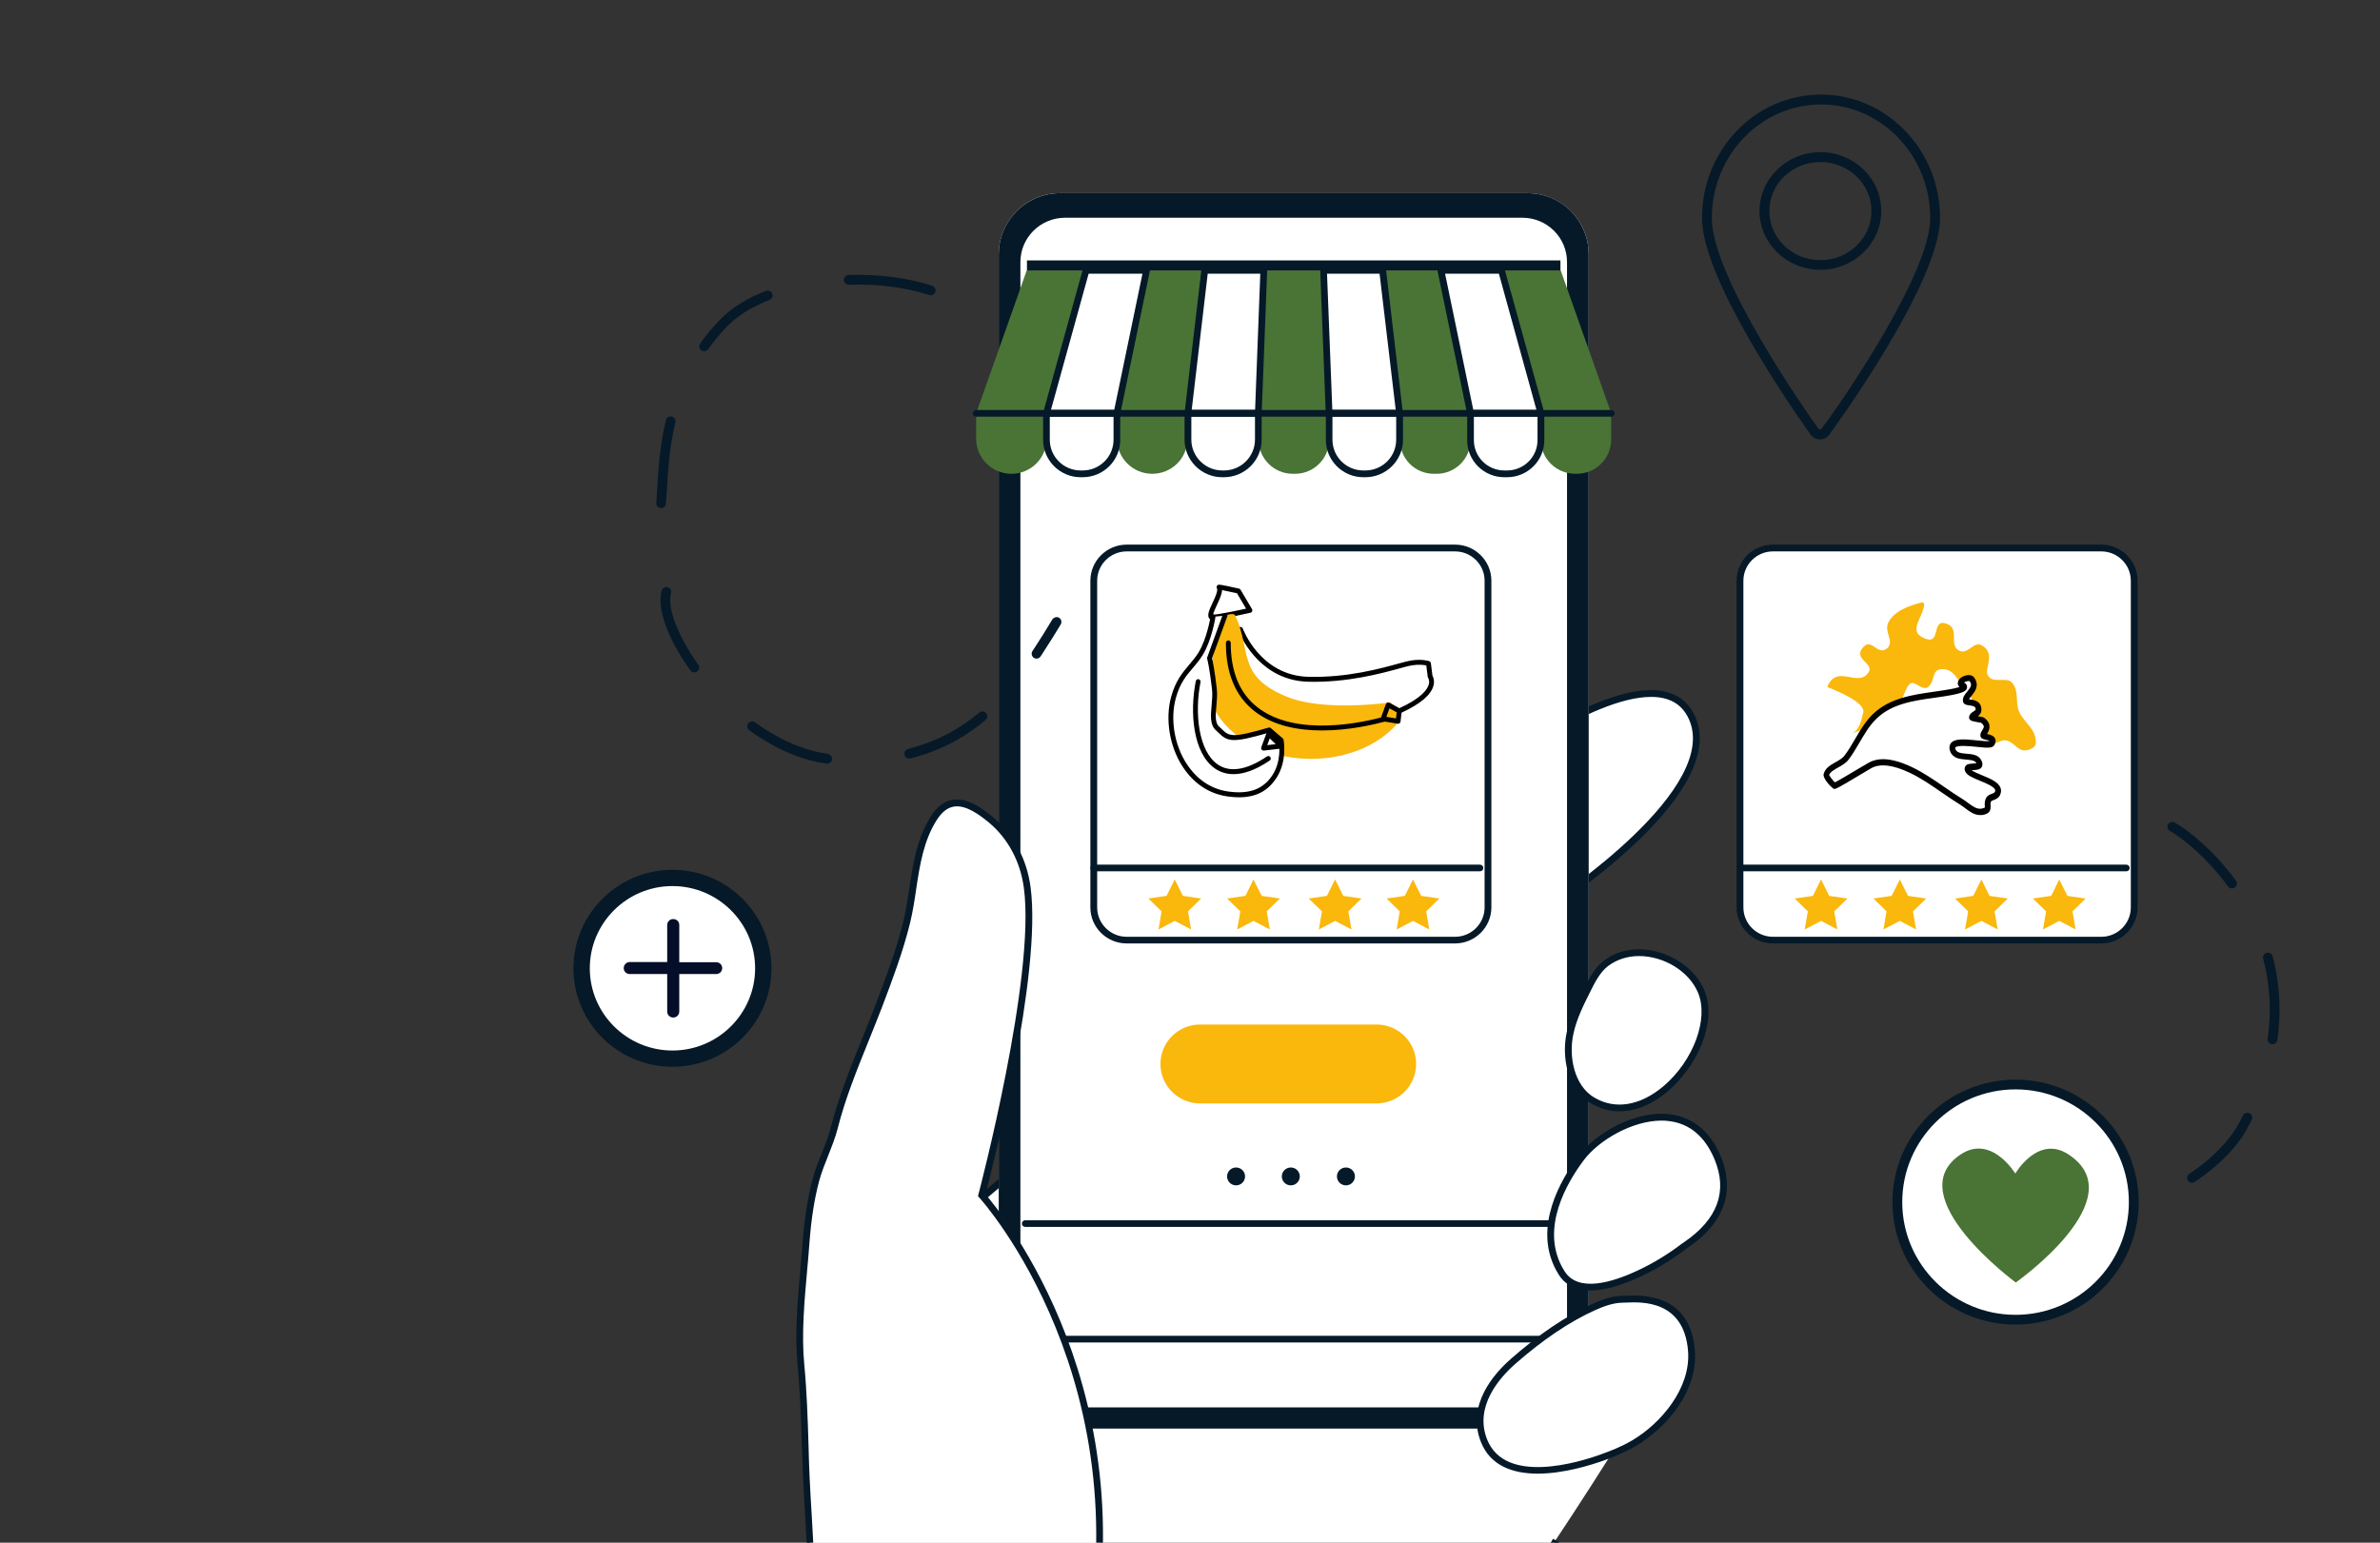 <svg width="145" height="94" viewBox="0 0 145 94" fill="none" xmlns="http://www.w3.org/2000/svg">
<rect x="0" y="0" width="145" height="94" fill="#333333" stroke="none"/>
<path d="M72.161 116.991C68.354 119.429 51.556 122.937 49.582 98.043C49.575 97.945 49.47 97.89 49.421 97.813C49.491 95.2 49.231 92.517 49.119 89.953C49.02 87.689 49.006 85.398 48.789 83.141C48.564 80.779 48.922 78.097 49.105 75.707C49.203 74.422 49.371 73.136 49.709 71.885C49.996 70.796 50.551 69.803 50.825 68.728C51.464 66.184 52.623 63.704 53.557 61.245C54.189 59.575 54.814 57.919 55.243 56.187C55.762 54.084 55.692 51.75 56.893 49.864C57.911 48.264 59.239 49.004 60.411 49.996C61.648 51.038 62.371 52.491 62.589 54.077C63.326 59.596 59.815 72.829 59.815 72.829C59.815 72.829 64.976 79.752 66.051 85.502C66.613 88.493 99.754 86.033 99.754 86.033C99.754 86.033 88.566 104.597 81.466 110.703C80.055 111.905 75.195 115.279 72.161 116.991Z" fill="white"/>
<path d="M56.162 76.063L90.757 46.943C90.757 46.943 100.709 39.293 102.998 43.548C105.435 48.089 94.507 55.173 94.507 55.173L62.448 83.448L56.162 76.063Z" fill="white"/>
<path d="M62.427 83.734L94.627 55.334C95.238 54.935 105.653 48.068 103.174 43.449C102.795 42.744 102.198 42.304 101.397 42.129C97.738 41.346 90.912 46.551 90.624 46.775L55.868 76.035L62.427 83.734ZM100.59 42.464C100.842 42.464 101.088 42.485 101.313 42.534C101.994 42.681 102.486 43.044 102.809 43.645C105.133 47.97 94.501 54.928 94.395 54.998L94.374 55.019L62.476 83.154L56.458 76.091L90.891 47.096C90.947 47.054 96.966 42.464 100.59 42.464Z" fill="#051928"/>
<path d="M60.847 15.488V83.335C60.847 85.382 62.525 87.045 64.583 87.045H93.061C95.119 87.045 96.79 85.382 96.79 83.335V15.488C96.79 14.65 96.516 13.881 96.046 13.26C95.364 12.358 94.276 11.771 93.061 11.771H64.583C63.361 11.771 62.279 12.351 61.598 13.26C61.128 13.881 60.847 14.657 60.847 15.488Z" fill="white"/>
<path d="M61.598 13.26C62.279 12.358 63.361 11.771 64.583 11.771H93.061C94.283 11.771 95.364 12.351 96.046 13.26C96.509 13.881 96.79 14.65 96.79 15.488V83.335C96.79 85.382 95.119 87.045 93.061 87.045H64.583C62.525 87.045 60.847 85.382 60.847 83.335V15.488C60.847 14.657 61.128 13.881 61.598 13.26ZM62.167 83.042C62.167 84.537 63.389 85.753 64.892 85.753H92.745C94.248 85.753 95.47 84.537 95.47 83.042V15.97C95.47 14.475 94.255 13.267 92.745 13.267H64.892C63.389 13.267 62.167 14.475 62.167 15.97V83.042Z" fill="#051928"/>
<path d="M76.684 25.187H80.975L80.638 16.475H77.07L76.684 25.187Z" fill="#4A7336"/>
<path d="M78.762 28.869H78.896C80.048 28.869 80.975 27.939 80.975 26.801V25.18H76.684V26.801C76.684 27.946 77.618 28.869 78.762 28.869Z" fill="#4A7336"/>
<path d="M85.294 25.187H89.585L87.78 16.475H84.297L85.294 25.187Z" fill="#4A7336"/>
<path d="M87.352 28.869H87.527C88.665 28.869 89.585 27.953 89.585 26.822V25.18H85.294V26.822C85.294 27.953 86.214 28.869 87.352 28.869Z" fill="#4A7336"/>
<path d="M93.876 25.187H98.167L95.084 16.475H91.474L93.876 25.187Z" fill="#4A7336"/>
<path d="M95.968 28.869H96.066C97.225 28.869 98.159 27.933 98.159 26.787V25.188H93.868V26.787C93.875 27.94 94.809 28.869 95.968 28.869Z" fill="#4A7336"/>
<path d="M72.351 25.187H68.053L69.857 16.475H73.341L72.351 25.187Z" fill="#4A7336"/>
<path d="M70.201 28.869C69.014 28.869 68.052 27.911 68.052 26.731V25.18H72.343V26.731C72.35 27.918 71.388 28.869 70.201 28.869Z" fill="#4A7336"/>
<path d="M63.768 25.187H59.47L62.553 16.475H66.17L63.768 25.187Z" fill="#4A7336"/>
<path d="M61.619 28.869C60.432 28.869 59.47 27.911 59.47 26.731V25.18H63.761V26.731C63.768 27.918 62.806 28.869 61.619 28.869Z" fill="#4A7336"/>
<path d="M62.567 15.867H95.069V16.482H62.567V15.867Z" fill="#051928"/>
<path d="M98.792 58.212C100.632 57.625 102.928 58.708 103.644 60.419C104.944 63.535 100.533 69.188 96.994 67.036C95.68 66.239 95.343 64.388 95.652 62.962C95.856 62.012 96.299 61.132 96.741 60.259C97.029 59.686 97.331 59.099 97.844 58.708C98.132 58.477 98.454 58.316 98.792 58.212Z" fill="white"/>
<path d="M98.672 67.713C99.649 67.713 100.66 67.301 101.622 66.484C103.357 65.01 104.656 62.306 103.834 60.336C103.076 58.512 100.639 57.401 98.729 58.009C98.356 58.128 98.019 58.303 97.71 58.54C97.155 58.966 96.832 59.602 96.551 60.161C96.109 61.027 95.659 61.929 95.449 62.914C95.14 64.367 95.456 66.337 96.888 67.204C97.45 67.546 98.047 67.713 98.672 67.713ZM99.859 58.254C101.348 58.254 102.9 59.162 103.455 60.496C104.115 62.082 103.174 64.625 101.355 66.176C99.93 67.385 98.384 67.637 97.106 66.861C95.898 66.127 95.561 64.367 95.856 63.005C96.053 62.075 96.495 61.202 96.924 60.35C97.183 59.826 97.486 59.239 97.963 58.868C98.23 58.666 98.525 58.512 98.855 58.407C99.178 58.303 99.515 58.254 99.859 58.254Z" fill="#051928"/>
<path d="M80.975 25.187H85.266L84.24 16.475H80.638L80.975 25.187Z" fill="white"/>
<path d="M80.974 25.39H85.265C85.322 25.39 85.378 25.362 85.42 25.32C85.462 25.278 85.476 25.215 85.469 25.16L84.444 16.447C84.43 16.343 84.345 16.266 84.24 16.266H80.637C80.581 16.266 80.525 16.287 80.49 16.328C80.448 16.37 80.433 16.426 80.433 16.475L80.771 25.188C80.771 25.299 80.862 25.39 80.974 25.39ZM85.034 24.978H81.171L80.848 16.678H84.05L85.034 24.978Z" fill="#051928"/>
<path d="M83.06 28.869H83.18C84.332 28.869 85.266 27.939 85.266 26.794V25.18H80.975V26.794C80.975 27.939 81.909 28.869 83.06 28.869Z" fill="white"/>
<path d="M83.061 29.078H83.18C84.444 29.078 85.477 28.058 85.477 26.793V25.179C85.477 25.067 85.385 24.977 85.273 24.977H80.982C80.87 24.977 80.778 25.067 80.778 25.179V26.793C80.771 28.051 81.797 29.078 83.061 29.078ZM85.062 25.389V26.793C85.062 27.827 84.219 28.666 83.18 28.666H83.061C82.021 28.666 81.179 27.827 81.179 26.793V25.389H85.062Z" fill="#051928"/>
<path d="M89.592 25.187H93.883L91.474 16.475H87.78L89.592 25.187Z" fill="white"/>
<path d="M89.592 25.39H93.883C93.946 25.39 94.009 25.362 94.044 25.306C94.086 25.257 94.093 25.188 94.079 25.125L91.671 16.419C91.642 16.328 91.565 16.266 91.474 16.266H87.787C87.724 16.266 87.668 16.294 87.625 16.343C87.583 16.391 87.569 16.454 87.583 16.51L89.388 25.222C89.409 25.32 89.493 25.39 89.592 25.39ZM93.609 24.978H89.76L88.04 16.678H91.319L93.609 24.978Z" fill="#051928"/>
<path d="M91.648 28.869H91.817C92.955 28.869 93.882 27.953 93.882 26.815V25.18H89.591V26.815C89.591 27.953 90.511 28.869 91.648 28.869Z" fill="white"/>
<path d="M91.649 29.078H91.817C93.068 29.078 94.086 28.066 94.086 26.822V25.187C94.086 25.075 93.995 24.984 93.882 24.984H89.591C89.479 24.984 89.388 25.075 89.388 25.187V26.822C89.38 28.066 90.399 29.078 91.649 29.078ZM93.672 25.39V26.822C93.672 27.842 92.836 28.666 91.817 28.666H91.649C90.624 28.666 89.795 27.835 89.795 26.822V25.39H93.672Z" fill="#051928"/>
<path d="M76.662 25.187H72.371L73.396 16.475H76.999L76.662 25.187Z" fill="white"/>
<path d="M72.371 25.389H76.662C76.775 25.389 76.866 25.305 76.866 25.193L77.203 16.481C77.203 16.425 77.182 16.369 77.147 16.334C77.105 16.292 77.056 16.271 76.999 16.271H73.397C73.291 16.271 73.207 16.348 73.193 16.453L72.168 25.165C72.161 25.221 72.182 25.284 72.217 25.326C72.259 25.361 72.315 25.389 72.371 25.389ZM76.466 24.977H72.603L73.579 16.677H76.782L76.466 24.977Z" fill="#051928"/>
<path d="M74.57 28.869H74.472C73.313 28.869 72.379 27.933 72.379 26.787V25.188H76.67V26.787C76.663 27.94 75.722 28.869 74.57 28.869Z" fill="white"/>
<path d="M74.464 29.078H74.563C75.834 29.078 76.866 28.052 76.866 26.787V25.187C76.866 25.075 76.775 24.984 76.662 24.984H72.371C72.259 24.984 72.168 25.075 72.168 25.187V26.787C72.168 28.052 73.2 29.078 74.464 29.078ZM76.459 25.39V26.787C76.459 27.821 75.609 28.666 74.57 28.666H74.471C73.432 28.666 72.582 27.821 72.582 26.787V25.39H76.459Z" fill="#051928"/>
<path d="M68.052 25.187H63.754L66.169 16.475H69.856L68.052 25.187Z" fill="white"/>
<path d="M63.754 25.389H68.045C68.143 25.389 68.227 25.319 68.248 25.228L70.053 16.516C70.067 16.453 70.053 16.39 70.011 16.348C69.969 16.299 69.913 16.271 69.85 16.271H66.163C66.071 16.271 65.987 16.334 65.966 16.425L63.557 25.137C63.543 25.2 63.55 25.263 63.592 25.319C63.634 25.361 63.691 25.389 63.754 25.389ZM67.883 24.977H64.028L66.324 16.677H69.604L67.883 24.977Z" fill="#051928"/>
<path d="M65.967 28.869H65.847C64.696 28.869 63.762 27.939 63.762 26.794V25.18H68.053V26.794C68.053 27.939 67.119 28.869 65.967 28.869Z" fill="white"/>
<path d="M65.84 29.078H65.96C67.224 29.078 68.249 28.058 68.249 26.801V25.187C68.249 25.075 68.158 24.984 68.045 24.984H63.754C63.642 24.984 63.551 25.075 63.551 25.187V26.801C63.551 28.052 64.576 29.078 65.84 29.078ZM67.842 25.39V26.794C67.842 27.828 66.999 28.666 65.96 28.666H65.84C64.801 28.666 63.958 27.828 63.958 26.794V25.39H67.842Z" fill="#051928"/>
<path d="M59.47 25.39H98.166C98.279 25.39 98.37 25.299 98.37 25.187C98.37 25.075 98.279 24.984 98.166 24.984H59.477C59.365 24.984 59.273 25.075 59.273 25.187C59.266 25.299 59.358 25.39 59.47 25.39Z" fill="#051928"/>
<path d="M68.762 118.429C68.902 118.401 72.182 117.745 77.077 114.398C81.586 111.317 88.342 105.274 94.978 93.969L94.62 93.76C82.014 115.251 68.818 118.003 68.685 118.024L68.762 118.429Z" fill="#051928"/>
<path d="M68.641 57.282H88.65C89.76 57.282 90.651 56.387 90.651 55.291V35.386C90.651 34.282 89.752 33.395 88.65 33.395H68.641C67.532 33.395 66.64 34.289 66.64 35.386V55.291C66.633 56.387 67.532 57.282 68.641 57.282Z" fill="white"/>
<g clip-path="url(#clip0_16180_98658)">
<path d="M75.581 38.351C75.581 38.351 76.639 41.31 79.707 41.389C82.778 41.467 85.31 40.496 85.985 40.393C86.657 40.29 87.029 40.428 87.029 40.428L87.13 41.22C87.13 41.22 87.826 42.142 85.312 43.292C82.799 44.442 81.296 44.76 79.096 43.946C76.899 43.132 75.887 42.715 75.353 40.892C74.816 39.07 75.228 38.318 75.228 38.318L75.581 38.351Z" fill="white"/>
<path d="M81.392 44.55C80.656 44.55 79.901 44.404 79.046 44.089C76.782 43.251 75.76 42.801 75.21 40.938C74.662 39.074 75.077 38.28 75.096 38.247C75.125 38.196 75.175 38.163 75.236 38.171L75.592 38.204C75.648 38.209 75.699 38.247 75.717 38.301C75.728 38.331 76.78 41.165 79.71 41.239C82.053 41.301 84.104 40.737 85.204 40.433C85.549 40.338 85.799 40.27 85.961 40.246C86.662 40.137 87.061 40.284 87.079 40.289C87.13 40.308 87.167 40.354 87.175 40.411L87.271 41.171C87.318 41.255 87.411 41.466 87.337 41.762C87.196 42.337 86.535 42.898 85.371 43.433C83.83 44.135 82.635 44.55 81.392 44.55ZM75.321 38.478C75.244 38.716 75.085 39.459 75.494 40.848C76.001 42.578 76.923 42.98 79.147 43.804C81.349 44.621 82.869 44.244 85.252 43.153C86.593 42.54 86.97 42.017 87.053 41.686C87.109 41.453 87.013 41.315 87.013 41.312C86.997 41.29 86.986 41.266 86.984 41.239L86.896 40.547C86.758 40.517 86.452 40.471 86.006 40.542C85.86 40.563 85.605 40.634 85.281 40.723C84.165 41.03 82.09 41.599 79.702 41.54C76.878 41.466 75.691 39.001 75.478 38.494L75.321 38.478Z" fill="black"/>
<path d="M74.27 35.778C74.493 36.161 73.592 37.324 73.786 37.59C73.869 37.701 76.151 37.186 76.151 37.186L75.457 36.011C75.457 36.011 74.251 35.746 74.27 35.778Z" fill="white"/>
<path d="M73.885 37.75C73.72 37.75 73.696 37.712 73.669 37.68C73.526 37.482 73.68 37.148 73.877 36.728C74.015 36.432 74.222 35.987 74.142 35.854C74.113 35.803 74.116 35.738 74.15 35.689C74.222 35.589 74.222 35.586 75.487 35.865C75.526 35.873 75.561 35.898 75.582 35.936L76.275 37.11C76.299 37.151 76.305 37.202 76.286 37.248C76.268 37.292 76.228 37.324 76.183 37.335C74.732 37.661 74.14 37.75 73.885 37.75ZM74.453 35.955C74.445 36.207 74.296 36.527 74.142 36.858C74.057 37.04 73.924 37.324 73.906 37.457C74.18 37.444 75.067 37.273 75.917 37.086L75.362 36.147C75.022 36.071 74.663 35.995 74.453 35.955Z" fill="black"/>
<path d="M74.511 37.614C74.129 38.973 73.247 41.829 73.967 43.182C75.909 46.841 82.292 47.294 85.111 44.113C85.695 43.454 84.699 42.8 84.699 42.8C84.699 42.8 80.714 43.391 78.419 42.461C75.34 41.214 76.259 39.67 75.258 37.503C75.165 37.3 74.543 37.501 74.511 37.614Z" fill="#FAB70C"/>
<path d="M73.9 37.583C73.9 37.583 73.68 38.977 73.132 39.853C72.585 40.729 71.876 41.087 71.488 42.508C70.861 44.805 72.112 48.019 74.827 48.385C76.084 48.556 77.03 48.28 77.654 47.298C78.278 46.316 78.047 45.112 78.047 45.112L77.322 44.488C74.766 45.231 74.822 44.998 74.158 44.382C73.68 43.938 74.084 42.874 73.983 41.993C73.826 40.631 73.685 40.111 73.685 40.111L74.631 37.51L73.9 37.583Z" fill="white"/>
<path d="M75.484 48.581C75.271 48.581 75.048 48.565 74.812 48.532C73.377 48.337 72.514 47.429 72.044 46.702C71.252 45.481 70.981 43.816 71.35 42.466C71.618 41.481 72.041 40.987 72.447 40.507C72.647 40.272 72.835 40.052 73.011 39.772C73.534 38.934 73.754 37.573 73.757 37.559C73.77 37.478 73.845 37.421 73.927 37.435C74.007 37.448 74.063 37.524 74.049 37.608C74.041 37.665 73.818 39.043 73.26 39.932C73.074 40.231 72.87 40.472 72.671 40.703C72.267 41.177 71.884 41.625 71.635 42.544C71.287 43.816 71.544 45.381 72.291 46.534C72.729 47.209 73.526 48.053 74.852 48.231C76.129 48.405 76.982 48.08 77.537 47.209C78.053 46.401 77.949 45.416 77.917 45.183L77.293 44.646C75.027 45.3 74.796 45.188 74.214 44.627C74.169 44.584 74.118 44.535 74.065 44.486C73.709 44.155 73.762 43.588 73.816 42.986C73.845 42.655 73.877 42.314 73.842 42.002C73.691 40.676 73.55 40.149 73.547 40.144C73.539 40.114 73.539 40.082 73.55 40.052L74.496 37.451C74.525 37.372 74.607 37.331 74.684 37.361C74.761 37.391 74.799 37.478 74.772 37.554L73.842 40.111C73.879 40.269 74.001 40.822 74.132 41.967C74.171 42.308 74.137 42.666 74.108 43.013C74.06 43.537 74.015 44.033 74.262 44.261C74.318 44.312 74.368 44.361 74.416 44.407C74.894 44.868 75.024 44.993 77.288 44.334C77.335 44.321 77.386 44.331 77.423 44.364L78.148 44.988C78.175 45.01 78.191 45.039 78.199 45.075C78.21 45.126 78.435 46.349 77.784 47.372C77.264 48.191 76.525 48.581 75.484 48.581Z" fill="black"/>
<path d="M75.149 47.17C74.668 47.17 74.301 47.018 74.03 46.833C72.681 45.906 72.474 43.419 72.853 41.501C72.869 41.42 72.946 41.366 73.026 41.385C73.106 41.401 73.156 41.48 73.14 41.561C72.769 43.443 73.01 45.77 74.195 46.584C74.931 47.091 75.967 46.92 77.192 46.09C77.261 46.044 77.351 46.063 77.396 46.134C77.441 46.204 77.423 46.296 77.354 46.342C76.445 46.961 75.717 47.17 75.149 47.17Z" fill="black"/>
<path d="M80.547 44.508C79.113 44.508 77.58 44.234 76.43 43.334C75.271 42.428 74.684 41.026 74.689 39.171C74.689 39.087 74.756 39.022 74.836 39.022C74.918 39.022 74.982 39.089 74.982 39.173C74.979 40.928 75.524 42.249 76.608 43.095C78.977 44.95 83.103 44.006 84.309 43.673C84.389 43.651 84.468 43.697 84.49 43.779C84.511 43.86 84.466 43.941 84.386 43.963C83.722 44.145 82.2 44.508 80.547 44.508Z" fill="black"/>
<path d="M76.982 45.734C76.937 45.734 76.894 45.712 76.865 45.677C76.833 45.636 76.825 45.582 76.844 45.53L77.157 44.679C77.173 44.633 77.213 44.597 77.261 44.584C77.309 44.573 77.359 44.586 77.396 44.622L78.154 45.349C78.196 45.389 78.209 45.449 78.193 45.506C78.175 45.56 78.127 45.601 78.071 45.609L77.001 45.734C76.995 45.734 76.99 45.734 76.982 45.734ZM77.357 44.993L77.205 45.403L77.721 45.343L77.357 44.993Z" fill="black"/>
<path d="M85.18 44.099C85.172 44.099 85.164 44.099 85.156 44.097L84.24 43.948C84.197 43.939 84.157 43.912 84.136 43.874C84.115 43.836 84.109 43.788 84.126 43.747L84.439 42.895C84.455 42.855 84.484 42.822 84.524 42.809C84.564 42.792 84.609 42.798 84.646 42.817L85.321 43.188C85.374 43.218 85.403 43.278 85.398 43.337L85.326 43.967C85.321 44.007 85.3 44.045 85.268 44.07C85.241 44.089 85.212 44.099 85.18 44.099ZM84.463 43.679L85.05 43.774L85.093 43.402L84.654 43.161L84.463 43.679Z" fill="black"/>
</g>
<path d="M68.642 57.485H88.65C89.865 57.485 90.862 56.5 90.862 55.284V35.386C90.862 34.178 89.872 33.185 88.65 33.185H68.642C67.427 33.185 66.43 34.171 66.43 35.386V55.291C66.43 56.5 67.42 57.485 68.642 57.485ZM88.65 33.598C89.64 33.598 90.448 34.401 90.448 35.386V55.291C90.448 56.276 89.64 57.08 88.65 57.08H68.642C67.651 57.08 66.844 56.276 66.844 55.291V35.386C66.844 34.401 67.651 33.598 68.642 33.598H88.65Z" fill="#051928"/>
<path d="M73.115 67.233H83.861C85.195 67.233 86.276 66.157 86.276 64.829C86.276 63.502 85.195 62.426 83.861 62.426H73.115C71.781 62.426 70.7 63.502 70.7 64.829C70.7 66.157 71.781 67.233 73.115 67.233Z" fill="#FAB70C"/>
<path d="M62.167 81.8H95.47C95.582 81.8 95.674 81.709 95.674 81.597C95.674 81.485 95.582 81.394 95.47 81.394H62.174C62.062 81.394 61.971 81.485 61.971 81.597C61.964 81.709 62.055 81.8 62.167 81.8Z" fill="#051928"/>
<path d="M62.462 74.757H95.757C95.87 74.757 95.961 74.666 95.961 74.554C95.961 74.442 95.87 74.352 95.757 74.352H62.462C62.349 74.352 62.258 74.442 62.258 74.554C62.258 74.666 62.349 74.757 62.462 74.757Z" fill="#051928"/>
<path d="M104.642 70.544C106.047 73.905 102.957 75.665 102.598 75.938C101.77 76.573 100.871 77.126 99.923 77.573C98.637 78.18 96.151 79.159 95.14 77.573C95.077 77.475 95.021 77.37 94.964 77.272C93.785 75.043 94.922 72.438 96.306 70.586C97.851 68.518 102.816 66.177 104.642 70.544Z" fill="white"/>
<path d="M96.902 78.628C97.661 78.628 98.672 78.39 100.013 77.754C100.961 77.307 101.874 76.748 102.724 76.099C102.752 76.078 102.787 76.05 102.844 76.015C105.618 74.121 105.456 71.949 104.838 70.46C104.206 68.951 103.138 68.064 101.734 67.897C99.655 67.638 97.218 69.028 96.151 70.454C95.055 71.921 93.419 74.771 94.788 77.363C94.844 77.468 94.908 77.58 94.971 77.678C95.287 78.181 95.863 78.628 96.902 78.628ZM101.228 68.281C101.383 68.281 101.53 68.288 101.678 68.309C102.942 68.462 103.869 69.245 104.452 70.628C105.273 72.591 104.648 74.289 102.605 75.686C102.549 75.728 102.499 75.756 102.471 75.777C101.643 76.406 100.758 76.951 99.838 77.384C98.237 78.146 96.151 78.775 95.322 77.461C95.266 77.37 95.21 77.272 95.153 77.175C93.889 74.785 95.441 72.095 96.481 70.705C97.401 69.468 99.451 68.281 101.228 68.281Z" fill="#051928"/>
<path d="M49.104 75.707C49.203 74.422 49.371 73.136 49.708 71.885C49.996 70.796 50.551 69.803 50.825 68.728C51.464 66.184 52.623 63.704 53.557 61.245C54.189 59.575 54.814 57.919 55.242 56.187C55.762 54.084 55.692 51.75 56.893 49.864C57.911 48.264 59.238 49.004 60.411 49.996C61.647 51.038 62.37 52.491 62.588 54.077C63.326 59.596 59.814 72.829 59.814 72.829C59.814 72.829 64.976 79.752 66.05 85.502C66.1 85.747 66.767 89.443 67.006 93.048C67.083 93.831 66.275 101.25 65.538 104.052C64.807 106.826 63.606 109.432 62.708 112.149C62.651 112.254 60.931 116.586 60.875 116.691C59.554 116.334 51.373 115.161 49.603 98.043C49.596 97.946 49.49 97.89 49.441 97.813C49.511 95.2 49.252 92.517 49.139 89.953C49.041 87.689 49.027 85.398 48.809 83.141C48.556 80.779 48.922 78.097 49.104 75.707Z" fill="white"/>
<path d="M48.191 106.057C48.199 106.029 49.118 103.249 49.484 99.958C49.765 97.478 49.603 94.879 49.456 92.371C49.406 91.574 49.357 90.743 49.322 89.946C49.294 89.317 49.273 88.689 49.259 88.053C49.21 86.432 49.154 84.755 48.999 83.127C48.824 81.297 49.006 79.278 49.182 77.322C49.231 76.776 49.28 76.246 49.315 75.728C49.428 74.24 49.617 73.039 49.912 71.942C50.053 71.425 50.256 70.915 50.453 70.426C50.663 69.895 50.881 69.35 51.029 68.784C51.485 66.967 52.216 65.165 52.925 63.411C53.199 62.726 53.487 62.014 53.754 61.322C54.372 59.687 55.011 58.004 55.446 56.236C55.608 55.565 55.72 54.859 55.818 54.175C56.036 52.722 56.268 51.227 57.068 49.969C57.384 49.473 57.729 49.207 58.129 49.145C58.859 49.033 59.702 49.661 60.278 50.144C61.423 51.108 62.167 52.512 62.378 54.098C63.108 59.513 59.646 72.64 59.611 72.773L59.583 72.885L59.66 72.969C59.765 73.081 69.941 84.371 65.798 101.921L66.198 102.012C70.201 85.049 60.98 73.856 60.039 72.773C60.39 71.425 63.501 59.338 62.785 54.042C62.56 52.358 61.767 50.863 60.538 49.829C59.849 49.249 58.951 48.599 58.059 48.732C57.539 48.809 57.09 49.151 56.71 49.745C55.867 51.073 55.629 52.617 55.404 54.112C55.299 54.783 55.193 55.481 55.039 56.138C54.61 57.878 53.978 59.554 53.36 61.175C53.1 61.867 52.812 62.573 52.539 63.257C51.822 65.018 51.092 66.842 50.621 68.679C50.488 69.217 50.27 69.755 50.067 70.265C49.863 70.768 49.652 71.285 49.512 71.83C49.217 72.948 49.02 74.171 48.901 75.687C48.859 76.204 48.816 76.735 48.767 77.279C48.592 79.25 48.409 81.297 48.592 83.162C48.746 84.783 48.802 86.453 48.852 88.067C48.873 88.703 48.894 89.331 48.922 89.96C48.957 90.764 49.006 91.588 49.055 92.391C49.203 94.886 49.357 97.464 49.083 99.909C48.718 103.158 47.819 105.904 47.812 105.925L48.191 106.057Z" fill="#051928"/>
<path d="M103.048 82.303C103.23 84.637 101.412 86.837 99.543 87.934C98.932 88.291 98.272 88.563 97.605 88.801C95.519 89.555 91.481 90.491 90.406 87.76C89.669 85.887 90.807 84.154 92.183 82.946C93.637 81.667 95.302 80.452 97.071 79.648C97.647 79.39 98.251 79.159 98.883 79.159C99.564 79.159 102.767 78.747 103.048 82.303Z" fill="white"/>
<path d="M93.686 89.792C95.273 89.792 96.924 89.268 97.675 89.003C98.237 88.8 98.967 88.514 99.648 88.115C101.58 86.977 103.448 84.734 103.258 82.289C102.984 78.802 100.042 78.914 99.073 78.949C98.995 78.949 98.932 78.956 98.883 78.956C98.195 78.956 97.534 79.215 96.987 79.466C95.414 80.186 93.749 81.303 92.05 82.799C90.989 83.728 89.346 85.621 90.217 87.843C90.799 89.345 92.218 89.792 93.686 89.792ZM102.844 82.323C103.019 84.58 101.2 86.725 99.438 87.766C98.792 88.15 98.082 88.423 97.534 88.618C96.186 89.108 91.691 90.484 90.596 87.696C89.816 85.705 91.34 83.965 92.316 83.106C93.988 81.639 95.61 80.542 97.155 79.843C97.668 79.613 98.272 79.375 98.883 79.375C98.939 79.375 99.009 79.375 99.087 79.368C100.042 79.326 102.598 79.228 102.844 82.323Z" fill="#051928"/>
<path d="M82.548 71.682C82.548 71.381 82.302 71.137 82 71.137C81.698 71.137 81.452 71.381 81.452 71.682C81.452 71.982 81.698 72.227 82 72.227C82.302 72.227 82.548 71.982 82.548 71.682Z" fill="#051928"/>
<path d="M79.19 71.682C79.19 71.381 78.945 71.137 78.643 71.137C78.341 71.137 78.095 71.381 78.095 71.682C78.095 71.982 78.341 72.227 78.643 72.227C78.945 72.227 79.19 71.982 79.19 71.682Z" fill="#051928"/>
<path d="M75.855 71.682C75.855 71.381 75.609 71.137 75.307 71.137C75.005 71.137 74.759 71.381 74.759 71.682C74.759 71.982 75.005 72.227 75.307 72.227C75.609 72.227 75.855 71.982 75.855 71.682Z" fill="#051928"/>
<path d="M66.633 53.091H90.167C90.28 53.091 90.371 53 90.371 52.888C90.371 52.776 90.28 52.685 90.167 52.685H66.633C66.521 52.685 66.43 52.776 66.43 52.888C66.43 53 66.521 53.091 66.633 53.091Z" fill="#051928"/>
<path d="M86.087 53.588L85.588 54.587L84.479 54.748L85.279 55.53L85.09 56.634L86.087 56.11L87.077 56.634L86.888 55.53L87.695 54.748L86.586 54.587L86.087 53.588Z" fill="#FAB70C"/>
<path d="M81.34 53.588L80.841 54.587L79.732 54.748L80.539 55.53L80.35 56.634L81.34 56.11L82.337 56.634L82.148 55.53L82.948 54.748L81.839 54.587L81.34 53.588Z" fill="#FAB70C"/>
<path d="M76.367 53.588L75.876 54.587L74.759 54.748L75.567 55.53L75.377 56.634L76.367 56.11L77.365 56.634L77.175 55.53L77.976 54.748L76.866 54.587L76.367 53.588Z" fill="#FAB70C"/>
<path d="M71.57 53.588L71.072 54.587L69.962 54.748L70.77 55.53L70.58 56.634L71.57 56.11L72.568 56.634L72.378 55.53L73.179 54.748L72.069 54.587L71.57 53.588Z" fill="#FAB70C"/>
<path d="M108.013 57.282H128.021C129.131 57.282 130.022 56.387 130.022 55.291V35.386C130.022 34.282 129.124 33.395 128.021 33.395H108.013C106.903 33.395 106.011 34.289 106.011 35.386V55.291C106.011 56.387 106.91 57.282 108.013 57.282Z" fill="white"/>
<g clip-path="url(#clip1_16180_98658)">
<path d="M112.775 44.709C113.252 44.547 113.377 43.983 113.518 43.42C113.673 42.782 111.795 42.059 111.493 41.923C111.429 41.896 111.303 41.899 111.358 41.777C111.978 40.45 113.23 41.96 113.857 40.935C114.159 40.44 112.98 40.178 113.432 39.537C114.015 38.705 114.376 40.07 114.999 39.476C115.411 39.082 114.794 38.508 115.026 37.975C115.347 37.225 116.379 36.889 117.048 36.716C117.341 36.642 117.198 37.045 117.14 37.218C116.901 37.918 116.333 38.552 117.301 38.916C118.297 39.289 117.622 37.633 118.621 38.016C119.381 38.311 118.764 39.204 119.274 39.588C119.848 40.019 120.215 39.038 120.722 39.313C121.586 39.781 120.945 40.674 121.073 41.061C121.296 41.729 122.218 41.217 122.551 41.566C123.052 42.089 122.75 42.799 123.019 43.382C123.318 44.034 124.063 44.421 124.032 45.27C124.026 45.473 123.843 45.592 123.684 45.653C122.942 45.959 122.789 45.191 122.182 45.107C121.837 45.059 121.278 45.599 120.966 45.225C120.297 44.421 120.423 43.494 120.117 42.575C119.949 42.065 119.537 41.773 119.256 41.353C119.07 41.074 118.816 40.813 118.486 40.779C117.607 40.687 117.964 41.407 117.497 41.838C117.143 42.164 116.678 41.448 116.379 41.651C116.037 41.886 115.9 42.985 115.31 43.389C115.02 43.586 114.632 43.556 114.339 43.756C114.049 43.953 113.838 44.329 113.496 44.448C113.34 44.499 112.543 44.791 112.775 44.709Z" fill="#FAB70C"/>
<path d="M111.261 47.212C111.389 46.703 112.165 46.598 112.495 46.164C113.102 45.362 113.469 44.382 114.19 43.676C115.341 42.542 117.024 42.477 118.468 42.243C118.593 42.223 119.69 42.067 119.675 41.867C119.662 41.714 119.32 41.778 119.485 41.52C119.586 41.361 120.017 41.225 120.139 41.401C120.551 41.989 119.73 42.318 119.76 42.698C119.775 42.898 120.533 42.654 120.536 43.234C120.539 43.506 120.178 43.516 120.136 43.716C120.12 43.781 120.737 43.849 120.792 43.893C121.333 44.317 120.786 44.643 120.823 44.819C120.847 44.938 121.611 44.877 121.348 45.291C121.165 45.58 118.609 44.789 118.972 45.726C119.21 46.34 120.261 45.889 120.545 46.401C120.844 46.944 119.723 46.54 119.87 46.92C120.05 47.379 122.054 47.616 121.678 48.356C121.553 48.604 121.229 48.516 121.128 48.76C120.979 49.117 121.308 49.358 120.743 49.466C120.285 49.554 119.888 49.11 119.513 48.882C118.468 48.248 117.491 47.426 116.398 46.914C115.674 46.574 114.697 46.235 113.945 46.629C113.704 46.754 111.814 47.922 111.756 47.884C111.554 47.735 111.239 47.297 111.261 47.212Z" fill="white"/>
<path d="M120.627 49.663C120.282 49.663 119.983 49.439 119.717 49.238C119.622 49.167 119.531 49.099 119.439 49.041C119.045 48.8 118.657 48.532 118.282 48.274C117.659 47.843 117.014 47.399 116.342 47.083C115.329 46.604 114.571 46.513 114.028 46.794C113.951 46.835 113.685 46.991 113.38 47.178C111.801 48.125 111.792 48.118 111.679 48.04C111.535 47.938 111.038 47.422 111.105 47.164C111.2 46.794 111.523 46.615 111.838 46.438C112.042 46.323 112.253 46.204 112.372 46.044C112.61 45.732 112.815 45.379 113.014 45.04C113.319 44.517 113.637 43.977 114.082 43.536C115.099 42.535 116.526 42.334 117.784 42.155C118.01 42.124 118.233 42.09 118.45 42.056L118.489 42.049C118.978 41.975 119.241 41.907 119.381 41.859C119.341 41.825 119.305 41.781 119.287 41.713C119.25 41.574 119.326 41.452 119.354 41.415C119.461 41.245 119.732 41.14 119.928 41.133C120.123 41.13 120.227 41.214 120.279 41.289C120.621 41.778 120.303 42.165 120.114 42.399C120.059 42.467 119.995 42.545 119.961 42.609C119.986 42.613 120.01 42.616 120.032 42.62C120.252 42.647 120.71 42.704 120.716 43.241C120.719 43.444 120.603 43.56 120.499 43.638C120.52 43.641 120.539 43.645 120.554 43.648C120.774 43.689 120.847 43.702 120.899 43.746C121.403 44.14 121.171 44.541 121.058 44.724C121.061 44.724 121.064 44.724 121.067 44.727C121.253 44.768 121.488 44.822 121.562 45.029C121.589 45.111 121.601 45.24 121.498 45.41C121.378 45.596 121.085 45.576 120.438 45.508C120.047 45.467 119.232 45.383 119.122 45.552C119.112 45.566 119.119 45.61 119.14 45.661C119.219 45.861 119.458 45.898 119.815 45.926C120.148 45.953 120.523 45.983 120.704 46.312C120.786 46.462 120.801 46.598 120.749 46.71C120.658 46.9 120.438 46.913 120.227 46.923C120.197 46.927 120.154 46.927 120.117 46.93C120.258 47.035 120.56 47.158 120.759 47.239C121.253 47.443 121.763 47.653 121.885 48.02C121.919 48.118 121.937 48.274 121.843 48.458C121.748 48.644 121.586 48.702 121.467 48.746C121.363 48.783 121.317 48.804 121.299 48.848C121.265 48.929 121.269 49.004 121.275 49.089C121.293 49.381 121.22 49.578 120.789 49.659C120.725 49.659 120.676 49.663 120.627 49.663ZM114.721 46.258C115.212 46.258 115.793 46.418 116.468 46.733C117.164 47.063 117.821 47.514 118.456 47.952C118.828 48.21 119.213 48.475 119.598 48.709C119.699 48.77 119.8 48.845 119.903 48.923C120.169 49.12 120.444 49.323 120.719 49.272C120.893 49.238 120.923 49.201 120.927 49.198C120.93 49.187 120.927 49.133 120.923 49.099C120.917 48.99 120.908 48.841 120.978 48.672C121.061 48.475 121.226 48.413 121.348 48.369C121.446 48.336 121.507 48.308 121.534 48.254C121.568 48.19 121.562 48.156 121.553 48.128C121.485 47.925 120.988 47.721 120.627 47.572C120.175 47.385 119.821 47.239 119.72 46.985C119.668 46.849 119.702 46.75 119.729 46.703C119.815 46.547 120.001 46.536 120.2 46.526C120.261 46.523 120.355 46.516 120.413 46.506C120.41 46.503 120.407 46.496 120.404 46.489C120.313 46.326 120.053 46.306 119.778 46.282C119.406 46.251 118.984 46.214 118.819 45.79C118.728 45.559 118.78 45.4 118.838 45.311C119.045 44.995 119.613 45.026 120.459 45.114C120.737 45.145 121.116 45.182 121.226 45.148C121.174 45.118 121.055 45.091 120.991 45.077C120.835 45.043 120.688 45.009 120.658 44.853C120.63 44.721 120.701 44.605 120.762 44.507C120.878 44.32 120.936 44.228 120.691 44.038C120.688 44.042 120.572 44.021 120.487 44.004C120.157 43.943 120.053 43.92 119.992 43.821C119.964 43.777 119.955 43.716 119.968 43.665C120.004 43.499 120.132 43.417 120.233 43.353C120.325 43.295 120.365 43.264 120.365 43.23C120.365 43.068 120.288 43.02 119.983 42.979C119.824 42.959 119.607 42.932 119.589 42.704C119.571 42.477 119.714 42.304 119.855 42.134C120.084 41.852 120.157 41.727 120.004 41.51C119.952 41.469 119.748 41.52 119.656 41.588C119.729 41.625 119.83 41.693 119.842 41.842C119.861 42.083 119.662 42.239 118.529 42.416L118.492 42.423C118.273 42.46 118.05 42.491 117.821 42.521C116.553 42.701 115.24 42.884 114.302 43.811C113.89 44.218 113.6 44.714 113.291 45.24C113.087 45.59 112.876 45.949 112.626 46.282C112.461 46.499 112.22 46.635 111.984 46.767C111.743 46.903 111.511 47.032 111.438 47.219C111.487 47.321 111.652 47.545 111.792 47.67C112.021 47.558 112.757 47.117 113.215 46.845C113.539 46.652 113.795 46.499 113.881 46.455C114.125 46.326 114.406 46.258 114.721 46.258Z" fill="black"/>
</g>
<path d="M108.013 57.485H128.021C129.236 57.485 130.233 56.5 130.233 55.284V35.386C130.233 34.178 129.243 33.185 128.021 33.185H108.013C106.798 33.185 105.801 34.171 105.801 35.386V55.291C105.808 56.5 106.798 57.485 108.013 57.485ZM128.021 33.598C129.011 33.598 129.819 34.401 129.819 35.386V55.291C129.819 56.276 129.011 57.08 128.021 57.08H108.013C107.023 57.08 106.215 56.276 106.215 55.291V35.386C106.215 34.401 107.023 33.598 108.013 33.598H128.021Z" fill="#051928"/>
<path d="M106.011 53.091H129.545C129.658 53.091 129.749 53 129.749 52.888C129.749 52.776 129.658 52.685 129.545 52.685H106.011C105.899 52.685 105.808 52.776 105.808 52.888C105.808 53 105.899 53.091 106.011 53.091Z" fill="#051928"/>
<path d="M125.458 53.588L124.967 54.587L123.85 54.748L124.658 55.53L124.468 56.634L125.458 56.11L126.455 56.634L126.266 55.53L127.066 54.748L125.957 54.587L125.458 53.588Z" fill="#FAB70C"/>
<path d="M120.717 53.588L120.218 54.587L119.109 54.748L119.909 55.53L119.72 56.634L120.717 56.11L121.707 56.634L121.518 55.53L122.325 54.748L121.209 54.587L120.717 53.588Z" fill="#FAB70C"/>
<path d="M115.745 53.588L115.247 54.587L114.137 54.748L114.938 55.53L114.748 56.634L115.745 56.11L116.736 56.634L116.546 55.53L117.354 54.748L116.244 54.587L115.745 53.588Z" fill="#FAB70C"/>
<path d="M110.948 53.588L110.45 54.587L109.34 54.748L110.141 55.53L109.951 56.634L110.948 56.11L111.939 56.634L111.749 55.53L112.557 54.748L111.44 54.587L110.948 53.588Z" fill="#FAB70C"/>
<path d="M110.885 26.772C111.11 26.772 111.321 26.668 111.447 26.486C111.51 26.395 118.196 17.312 118.196 13.281C118.196 9.138 114.945 5.764 110.942 5.764C106.939 5.764 103.694 9.138 103.694 13.281C103.694 17.012 109.2 24.921 110.302 26.472C110.443 26.661 110.661 26.772 110.885 26.772ZM110.949 6.365C114.615 6.365 117.599 9.467 117.599 13.288C117.599 16.502 112.69 23.824 110.97 26.137C110.928 26.192 110.836 26.186 110.794 26.137C110.127 25.2 104.291 16.914 104.291 13.288C104.291 9.467 107.276 6.365 110.949 6.365ZM110.906 16.439C112.95 16.439 114.615 14.832 114.615 12.855C114.615 10.878 112.95 9.271 110.906 9.271C108.863 9.271 107.198 10.878 107.198 12.855C107.198 14.832 108.863 16.439 110.906 16.439ZM110.906 9.872C112.62 9.872 114.018 11.213 114.018 12.862C114.018 14.511 112.62 15.852 110.906 15.852C109.193 15.852 107.795 14.511 107.795 12.862C107.795 11.213 109.186 9.872 110.906 9.872Z" fill="#051928"/>
<path d="M40.968 64.5C37.916 64.5 35.441 62.038 35.441 59.001C35.441 55.964 37.916 53.502 40.968 53.502C44.021 53.502 46.496 55.964 46.496 59.001C46.496 62.038 44.021 64.5 40.968 64.5Z" fill="white"/>
<path d="M40.969 65C44.295 65 47 62.309 47 59C47 55.691 44.295 53 40.969 53C37.643 53 34.937 55.691 34.937 59C34.937 62.309 37.643 65 40.969 65ZM40.969 53.99C43.744 53.99 46.005 56.239 46.005 59C46.005 61.761 43.744 64.01 40.969 64.01C38.193 64.01 35.933 61.761 35.933 59C35.933 56.239 38.193 53.99 40.969 53.99Z" fill="#051928"/>
<path d="M38.368 58.618H40.649V56.36C40.649 56.159 40.811 56 41.016 56C41.222 56 41.384 56.159 41.384 56.36V58.629H43.632C43.838 58.629 44 58.788 44 58.989C44 59.191 43.838 59.35 43.632 59.35H41.384V61.64C41.384 61.841 41.222 62 41.016 62C40.811 62 40.649 61.841 40.649 61.64V59.35H38.368C38.162 59.35 38 59.191 38 58.989C38 58.788 38.162 58.618 38.368 58.618Z" fill="#050E28"/>
<path d="M128.373 73.89C128.548 73.89 128.724 73.876 128.906 73.862C129.068 73.848 129.194 73.701 129.173 73.54C129.159 73.38 129.005 73.261 128.85 73.275C128.689 73.289 128.527 73.296 128.366 73.303C128.204 73.303 128.071 73.436 128.071 73.603C128.071 73.757 128.204 73.89 128.373 73.89ZM133.549 72.066C133.605 72.066 133.661 72.052 133.717 72.017C135.185 71.039 136.344 69.844 136.969 68.657C137.046 68.517 137.116 68.377 137.186 68.231C137.257 68.084 137.2 67.902 137.053 67.832C136.905 67.762 136.723 67.818 136.653 67.965C136.582 68.105 136.512 68.237 136.442 68.377C135.859 69.481 134.778 70.599 133.387 71.521C133.247 71.612 133.211 71.794 133.303 71.933C133.359 72.017 133.45 72.066 133.549 72.066ZM138.451 63.626C138.598 63.626 138.724 63.522 138.745 63.368C138.837 62.746 138.879 62.117 138.879 61.502C138.879 60.413 138.738 59.323 138.458 58.268C138.415 58.107 138.254 58.016 138.092 58.058C137.931 58.1 137.84 58.261 137.882 58.421C138.149 59.427 138.282 60.468 138.282 61.509C138.282 62.096 138.24 62.697 138.156 63.291C138.134 63.452 138.247 63.605 138.408 63.626C138.422 63.626 138.436 63.626 138.451 63.626ZM135.985 54.132C136.049 54.132 136.105 54.111 136.161 54.076C136.294 53.978 136.323 53.796 136.224 53.663C134.932 51.896 133.45 50.673 132.502 50.121C132.362 50.037 132.179 50.086 132.095 50.226C132.01 50.366 132.06 50.547 132.2 50.631C133.057 51.127 134.504 52.315 135.74 54.013C135.803 54.09 135.894 54.132 135.985 54.132Z" fill="#051928"/>
<path d="M40.276 30.958C40.431 30.958 40.564 30.839 40.571 30.686C40.593 30.434 40.606 30.155 40.628 29.854C40.691 28.715 40.775 27.304 41.147 25.739C41.182 25.578 41.084 25.418 40.93 25.383C40.768 25.348 40.606 25.446 40.571 25.599C40.185 27.213 40.101 28.715 40.038 29.819C40.024 30.12 40.003 30.392 39.981 30.637C39.967 30.797 40.094 30.944 40.255 30.958C40.262 30.958 40.269 30.958 40.276 30.958ZM42.896 21.4C42.987 21.4 43.079 21.358 43.142 21.275C43.486 20.793 43.879 20.325 44.301 19.884C44.919 19.248 45.782 18.704 46.878 18.277C47.032 18.215 47.11 18.047 47.047 17.893C46.983 17.739 46.815 17.663 46.66 17.725C45.48 18.187 44.546 18.773 43.872 19.472C43.43 19.933 43.022 20.422 42.657 20.932C42.559 21.065 42.594 21.254 42.727 21.345C42.777 21.379 42.84 21.4 42.896 21.4ZM56.703 17.991C56.83 17.991 56.949 17.914 56.984 17.788C57.033 17.635 56.949 17.467 56.794 17.411C55.306 16.929 53.522 16.698 51.703 16.754C51.541 16.761 51.408 16.894 51.415 17.062C51.422 17.222 51.555 17.348 51.724 17.348C53.473 17.292 55.186 17.509 56.612 17.977C56.64 17.991 56.675 17.991 56.703 17.991Z" fill="#051928"/>
<path d="M63.515 39.818C63.94 39.173 64.327 38.537 64.623 38.05C64.706 37.912 64.663 37.723 64.525 37.641C64.387 37.558 64.206 37.616 64.115 37.741C63.688 38.452 63.348 38.993 63.023 39.485L62.903 39.667C62.814 39.802 62.851 39.986 62.981 40.081C63.116 40.169 63.306 40.135 63.395 40L63.515 39.818ZM60.098 43.816C60.168 43.71 60.164 43.564 60.082 43.46C59.981 43.334 59.79 43.318 59.664 43.42C58.363 44.505 56.942 45.224 55.322 45.636C55.163 45.675 55.065 45.837 55.108 46C55.145 46.159 55.306 46.257 55.469 46.213C57.176 45.783 58.669 45.018 60.04 43.878C60.067 43.862 60.083 43.839 60.098 43.816ZM50.645 46.395C50.668 46.36 50.685 46.321 50.691 46.274C50.714 46.113 50.603 45.964 50.436 45.938C49.129 45.748 47.804 45.219 46.486 44.349C46.323 44.242 46.158 44.124 45.999 44.011C45.868 43.916 45.682 43.945 45.583 44.082C45.494 44.217 45.516 44.399 45.652 44.497C45.823 44.619 45.989 44.736 46.163 44.852C47.551 45.767 48.96 46.335 50.354 46.531C50.472 46.542 50.583 46.489 50.645 46.395ZM42.548 40.842C42.614 40.742 42.618 40.61 42.545 40.503C41.299 38.764 40.634 37.02 40.882 36.149C40.926 35.993 40.837 35.825 40.681 35.781C40.526 35.737 40.357 35.828 40.313 35.984C40.003 37.05 40.673 38.914 42.059 40.847C42.157 40.979 42.339 41.007 42.477 40.912C42.504 40.897 42.529 40.871 42.548 40.842Z" fill="#051928"/>
<path d="M130.002 73.247C130.002 69.293 126.778 66.086 122.796 66.086C118.821 66.086 115.591 69.293 115.591 73.247C115.591 77.202 118.814 80.409 122.796 80.409C126.771 80.409 130.002 77.202 130.002 73.247Z" fill="white"/>
<path d="M122.796 80.709C126.933 80.709 130.297 77.362 130.297 73.247C130.297 69.132 126.933 65.785 122.796 65.785C118.66 65.785 115.296 69.132 115.296 73.247C115.296 77.362 118.66 80.709 122.796 80.709ZM122.796 66.379C126.603 66.379 129.7 69.46 129.7 73.247C129.7 77.034 126.603 80.115 122.796 80.115C118.99 80.115 115.893 77.034 115.893 73.247C115.893 69.46 118.99 66.379 122.796 66.379Z" fill="#051928"/>
<path d="M122.782 71.507C122.782 71.507 124.159 69.118 126.02 70.341C130.1 73.01 122.81 78.145 122.81 78.145C122.81 78.145 115.64 72.877 119.454 70.341C121.329 69.097 122.782 71.507 122.782 71.507Z" fill="#4A7336"/>
<defs>
<clipPath id="clip0_16180_98658">
<rect width="16.179" height="12.956" fill="white" transform="translate(71.186 35.627)"/>
</clipPath>
<clipPath id="clip1_16180_98658">
<rect width="12.943" height="12.956" fill="white" transform="translate(111.093 36.707)"/>
</clipPath>
</defs>
</svg>
